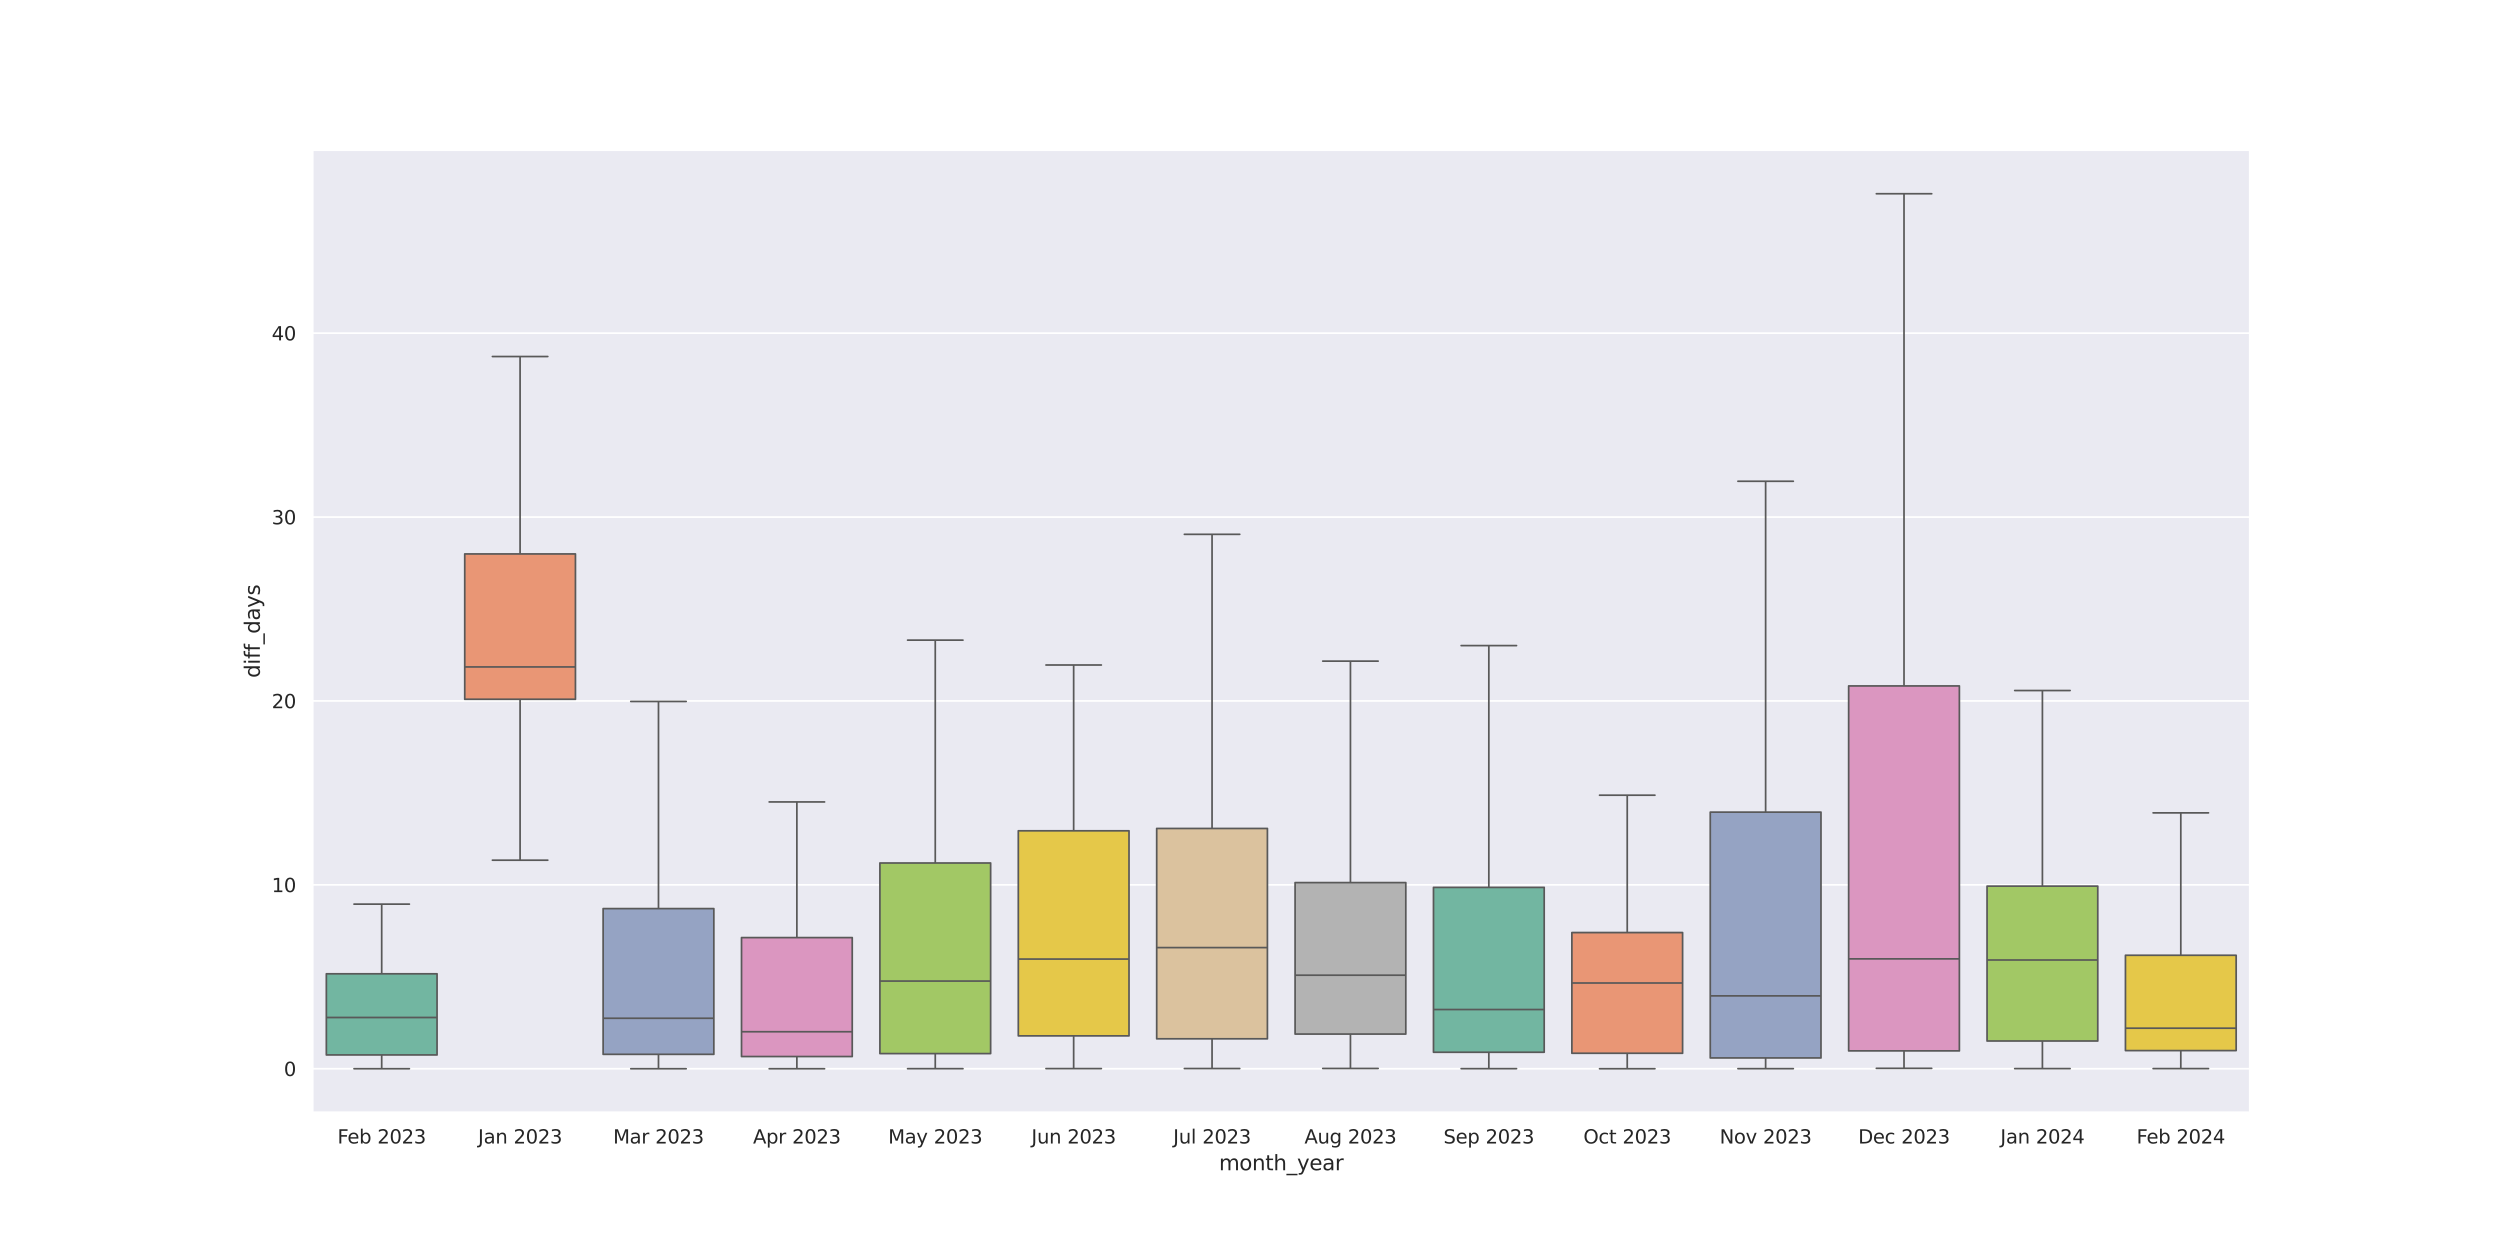 <?xml version="1.0" encoding="utf-8" standalone="no"?>
<!DOCTYPE svg PUBLIC "-//W3C//DTD SVG 1.1//EN"
  "http://www.w3.org/Graphics/SVG/1.1/DTD/svg11.dtd">
<svg xmlns:xlink="http://www.w3.org/1999/xlink" width="1440pt" height="720pt" viewBox="0 0 1440 720" xmlns="http://www.w3.org/2000/svg" version="1.1">
 <defs>
  <style type="text/css">*{stroke-linejoin: round; stroke-linecap: butt}</style>
 </defs>
 <g id="figure_1">
  <g id="patch_1">
   <path d="M 0 720 
L 1440 720 
L 1440 0 
L 0 0 
z
" style="fill: #ffffff"/>
  </g>
  <g id="axes_1">
   <g id="patch_2">
    <path d="M 180 640.8 
L 1296 640.8 
L 1296 86.4 
L 180 86.4 
z
" style="fill: #eaeaf2"/>
   </g>
   <g id="matplotlib.axis_1">
    <g id="xtick_1">
     <g id="text_1">
      <!-- Feb 2023 -->
      <g style="fill: #262626" transform="translate(194.375 658.658) scale(0.11 -0.11)">
       <defs>
        <path id="DejaVuSans-46" d="M 628 4666 
L 3309 4666 
L 3309 4134 
L 1259 4134 
L 1259 2759 
L 3109 2759 
L 3109 2228 
L 1259 2228 
L 1259 0 
L 628 0 
L 628 4666 
z
" transform="scale(0.016)"/>
        <path id="DejaVuSans-65" d="M 3597 1894 
L 3597 1613 
L 953 1613 
Q 991 1019 1311 708 
Q 1631 397 2203 397 
Q 2534 397 2845 478 
Q 3156 559 3463 722 
L 3463 178 
Q 3153 47 2828 -22 
Q 2503 -91 2169 -91 
Q 1331 -91 842 396 
Q 353 884 353 1716 
Q 353 2575 817 3079 
Q 1281 3584 2069 3584 
Q 2775 3584 3186 3129 
Q 3597 2675 3597 1894 
z
M 3022 2063 
Q 3016 2534 2758 2815 
Q 2500 3097 2075 3097 
Q 1594 3097 1305 2825 
Q 1016 2553 972 2059 
L 3022 2063 
z
" transform="scale(0.016)"/>
        <path id="DejaVuSans-62" d="M 3116 1747 
Q 3116 2381 2855 2742 
Q 2594 3103 2138 3103 
Q 1681 3103 1420 2742 
Q 1159 2381 1159 1747 
Q 1159 1113 1420 752 
Q 1681 391 2138 391 
Q 2594 391 2855 752 
Q 3116 1113 3116 1747 
z
M 1159 2969 
Q 1341 3281 1617 3432 
Q 1894 3584 2278 3584 
Q 2916 3584 3314 3078 
Q 3713 2572 3713 1747 
Q 3713 922 3314 415 
Q 2916 -91 2278 -91 
Q 1894 -91 1617 61 
Q 1341 213 1159 525 
L 1159 0 
L 581 0 
L 581 4863 
L 1159 4863 
L 1159 2969 
z
" transform="scale(0.016)"/>
        <path id="DejaVuSans-20" transform="scale(0.016)"/>
        <path id="DejaVuSans-32" d="M 1228 531 
L 3431 531 
L 3431 0 
L 469 0 
L 469 531 
Q 828 903 1448 1529 
Q 2069 2156 2228 2338 
Q 2531 2678 2651 2914 
Q 2772 3150 2772 3378 
Q 2772 3750 2511 3984 
Q 2250 4219 1831 4219 
Q 1534 4219 1204 4116 
Q 875 4013 500 3803 
L 500 4441 
Q 881 4594 1212 4672 
Q 1544 4750 1819 4750 
Q 2544 4750 2975 4387 
Q 3406 4025 3406 3419 
Q 3406 3131 3298 2873 
Q 3191 2616 2906 2266 
Q 2828 2175 2409 1742 
Q 1991 1309 1228 531 
z
" transform="scale(0.016)"/>
        <path id="DejaVuSans-30" d="M 2034 4250 
Q 1547 4250 1301 3770 
Q 1056 3291 1056 2328 
Q 1056 1369 1301 889 
Q 1547 409 2034 409 
Q 2525 409 2770 889 
Q 3016 1369 3016 2328 
Q 3016 3291 2770 3770 
Q 2525 4250 2034 4250 
z
M 2034 4750 
Q 2819 4750 3233 4129 
Q 3647 3509 3647 2328 
Q 3647 1150 3233 529 
Q 2819 -91 2034 -91 
Q 1250 -91 836 529 
Q 422 1150 422 2328 
Q 422 3509 836 4129 
Q 1250 4750 2034 4750 
z
" transform="scale(0.016)"/>
        <path id="DejaVuSans-33" d="M 2597 2516 
Q 3050 2419 3304 2112 
Q 3559 1806 3559 1356 
Q 3559 666 3084 287 
Q 2609 -91 1734 -91 
Q 1441 -91 1130 -33 
Q 819 25 488 141 
L 488 750 
Q 750 597 1062 519 
Q 1375 441 1716 441 
Q 2309 441 2620 675 
Q 2931 909 2931 1356 
Q 2931 1769 2642 2001 
Q 2353 2234 1838 2234 
L 1294 2234 
L 1294 2753 
L 1863 2753 
Q 2328 2753 2575 2939 
Q 2822 3125 2822 3475 
Q 2822 3834 2567 4026 
Q 2313 4219 1838 4219 
Q 1578 4219 1281 4162 
Q 984 4106 628 3988 
L 628 4550 
Q 988 4650 1302 4700 
Q 1616 4750 1894 4750 
Q 2613 4750 3031 4423 
Q 3450 4097 3450 3541 
Q 3450 3153 3228 2886 
Q 3006 2619 2597 2516 
z
" transform="scale(0.016)"/>
       </defs>
       <use xlink:href="#DejaVuSans-46"/>
       <use xlink:href="#DejaVuSans-65" x="52.02"/>
       <use xlink:href="#DejaVuSans-62" x="113.543"/>
       <use xlink:href="#DejaVuSans-20" x="177.02"/>
       <use xlink:href="#DejaVuSans-32" x="208.807"/>
       <use xlink:href="#DejaVuSans-30" x="272.43"/>
       <use xlink:href="#DejaVuSans-32" x="336.053"/>
       <use xlink:href="#DejaVuSans-33" x="399.676"/>
      </g>
     </g>
    </g>
    <g id="xtick_2">
     <g id="text_2">
      <!-- Jan 2023 -->
      <g style="fill: #262626" transform="translate(275.347 658.658) scale(0.11 -0.11)">
       <defs>
        <path id="DejaVuSans-4a" d="M 628 4666 
L 1259 4666 
L 1259 325 
Q 1259 -519 939 -900 
Q 619 -1281 -91 -1281 
L -331 -1281 
L -331 -750 
L -134 -750 
Q 284 -750 456 -515 
Q 628 -281 628 325 
L 628 4666 
z
" transform="scale(0.016)"/>
        <path id="DejaVuSans-61" d="M 2194 1759 
Q 1497 1759 1228 1600 
Q 959 1441 959 1056 
Q 959 750 1161 570 
Q 1363 391 1709 391 
Q 2188 391 2477 730 
Q 2766 1069 2766 1631 
L 2766 1759 
L 2194 1759 
z
M 3341 1997 
L 3341 0 
L 2766 0 
L 2766 531 
Q 2569 213 2275 61 
Q 1981 -91 1556 -91 
Q 1019 -91 701 211 
Q 384 513 384 1019 
Q 384 1609 779 1909 
Q 1175 2209 1959 2209 
L 2766 2209 
L 2766 2266 
Q 2766 2663 2505 2880 
Q 2244 3097 1772 3097 
Q 1472 3097 1187 3025 
Q 903 2953 641 2809 
L 641 3341 
Q 956 3463 1253 3523 
Q 1550 3584 1831 3584 
Q 2591 3584 2966 3190 
Q 3341 2797 3341 1997 
z
" transform="scale(0.016)"/>
        <path id="DejaVuSans-6e" d="M 3513 2113 
L 3513 0 
L 2938 0 
L 2938 2094 
Q 2938 2591 2744 2837 
Q 2550 3084 2163 3084 
Q 1697 3084 1428 2787 
Q 1159 2491 1159 1978 
L 1159 0 
L 581 0 
L 581 3500 
L 1159 3500 
L 1159 2956 
Q 1366 3272 1645 3428 
Q 1925 3584 2291 3584 
Q 2894 3584 3203 3211 
Q 3513 2838 3513 2113 
z
" transform="scale(0.016)"/>
       </defs>
       <use xlink:href="#DejaVuSans-4a"/>
       <use xlink:href="#DejaVuSans-61" x="29.492"/>
       <use xlink:href="#DejaVuSans-6e" x="90.771"/>
       <use xlink:href="#DejaVuSans-20" x="154.15"/>
       <use xlink:href="#DejaVuSans-32" x="185.938"/>
       <use xlink:href="#DejaVuSans-30" x="249.561"/>
       <use xlink:href="#DejaVuSans-32" x="313.184"/>
       <use xlink:href="#DejaVuSans-33" x="376.807"/>
      </g>
     </g>
    </g>
    <g id="xtick_3">
     <g id="text_3">
      <!-- Mar 2023 -->
      <g style="fill: #262626" transform="translate(353.163 658.658) scale(0.11 -0.11)">
       <defs>
        <path id="DejaVuSans-4d" d="M 628 4666 
L 1569 4666 
L 2759 1491 
L 3956 4666 
L 4897 4666 
L 4897 0 
L 4281 0 
L 4281 4097 
L 3078 897 
L 2444 897 
L 1241 4097 
L 1241 0 
L 628 0 
L 628 4666 
z
" transform="scale(0.016)"/>
        <path id="DejaVuSans-72" d="M 2631 2963 
Q 2534 3019 2420 3045 
Q 2306 3072 2169 3072 
Q 1681 3072 1420 2755 
Q 1159 2438 1159 1844 
L 1159 0 
L 581 0 
L 581 3500 
L 1159 3500 
L 1159 2956 
Q 1341 3275 1631 3429 
Q 1922 3584 2338 3584 
Q 2397 3584 2469 3576 
Q 2541 3569 2628 3553 
L 2631 2963 
z
" transform="scale(0.016)"/>
       </defs>
       <use xlink:href="#DejaVuSans-4d"/>
       <use xlink:href="#DejaVuSans-61" x="86.279"/>
       <use xlink:href="#DejaVuSans-72" x="147.559"/>
       <use xlink:href="#DejaVuSans-20" x="188.672"/>
       <use xlink:href="#DejaVuSans-32" x="220.459"/>
       <use xlink:href="#DejaVuSans-30" x="284.082"/>
       <use xlink:href="#DejaVuSans-32" x="347.705"/>
       <use xlink:href="#DejaVuSans-33" x="411.328"/>
      </g>
     </g>
    </g>
    <g id="xtick_4">
     <g id="text_4">
      <!-- Apr 2023 -->
      <g style="fill: #262626" transform="translate(433.74 658.658) scale(0.11 -0.11)">
       <defs>
        <path id="DejaVuSans-41" d="M 2188 4044 
L 1331 1722 
L 3047 1722 
L 2188 4044 
z
M 1831 4666 
L 2547 4666 
L 4325 0 
L 3669 0 
L 3244 1197 
L 1141 1197 
L 716 0 
L 50 0 
L 1831 4666 
z
" transform="scale(0.016)"/>
        <path id="DejaVuSans-70" d="M 1159 525 
L 1159 -1331 
L 581 -1331 
L 581 3500 
L 1159 3500 
L 1159 2969 
Q 1341 3281 1617 3432 
Q 1894 3584 2278 3584 
Q 2916 3584 3314 3078 
Q 3713 2572 3713 1747 
Q 3713 922 3314 415 
Q 2916 -91 2278 -91 
Q 1894 -91 1617 61 
Q 1341 213 1159 525 
z
M 3116 1747 
Q 3116 2381 2855 2742 
Q 2594 3103 2138 3103 
Q 1681 3103 1420 2742 
Q 1159 2381 1159 1747 
Q 1159 1113 1420 752 
Q 1681 391 2138 391 
Q 2594 391 2855 752 
Q 3116 1113 3116 1747 
z
" transform="scale(0.016)"/>
       </defs>
       <use xlink:href="#DejaVuSans-41"/>
       <use xlink:href="#DejaVuSans-70" x="68.408"/>
       <use xlink:href="#DejaVuSans-72" x="131.885"/>
       <use xlink:href="#DejaVuSans-20" x="172.998"/>
       <use xlink:href="#DejaVuSans-32" x="204.785"/>
       <use xlink:href="#DejaVuSans-30" x="268.408"/>
       <use xlink:href="#DejaVuSans-32" x="332.031"/>
       <use xlink:href="#DejaVuSans-33" x="395.654"/>
      </g>
     </g>
    </g>
    <g id="xtick_5">
     <g id="text_5">
      <!-- May 2023 -->
      <g style="fill: #262626" transform="translate(511.598 658.658) scale(0.11 -0.11)">
       <defs>
        <path id="DejaVuSans-79" d="M 2059 -325 
Q 1816 -950 1584 -1140 
Q 1353 -1331 966 -1331 
L 506 -1331 
L 506 -850 
L 844 -850 
Q 1081 -850 1212 -737 
Q 1344 -625 1503 -206 
L 1606 56 
L 191 3500 
L 800 3500 
L 1894 763 
L 2988 3500 
L 3597 3500 
L 2059 -325 
z
" transform="scale(0.016)"/>
       </defs>
       <use xlink:href="#DejaVuSans-4d"/>
       <use xlink:href="#DejaVuSans-61" x="86.279"/>
       <use xlink:href="#DejaVuSans-79" x="147.559"/>
       <use xlink:href="#DejaVuSans-20" x="206.738"/>
       <use xlink:href="#DejaVuSans-32" x="238.525"/>
       <use xlink:href="#DejaVuSans-30" x="302.148"/>
       <use xlink:href="#DejaVuSans-32" x="365.771"/>
       <use xlink:href="#DejaVuSans-33" x="429.395"/>
      </g>
     </g>
    </g>
    <g id="xtick_6">
     <g id="text_6">
      <!-- Jun 2023 -->
      <g style="fill: #262626" transform="translate(594.089 658.658) scale(0.11 -0.11)">
       <defs>
        <path id="DejaVuSans-75" d="M 544 1381 
L 544 3500 
L 1119 3500 
L 1119 1403 
Q 1119 906 1312 657 
Q 1506 409 1894 409 
Q 2359 409 2629 706 
Q 2900 1003 2900 1516 
L 2900 3500 
L 3475 3500 
L 3475 0 
L 2900 0 
L 2900 538 
Q 2691 219 2414 64 
Q 2138 -91 1772 -91 
Q 1169 -91 856 284 
Q 544 659 544 1381 
z
M 1991 3584 
L 1991 3584 
z
" transform="scale(0.016)"/>
       </defs>
       <use xlink:href="#DejaVuSans-4a"/>
       <use xlink:href="#DejaVuSans-75" x="29.492"/>
       <use xlink:href="#DejaVuSans-6e" x="92.871"/>
       <use xlink:href="#DejaVuSans-20" x="156.25"/>
       <use xlink:href="#DejaVuSans-32" x="188.037"/>
       <use xlink:href="#DejaVuSans-30" x="251.66"/>
       <use xlink:href="#DejaVuSans-32" x="315.283"/>
       <use xlink:href="#DejaVuSans-33" x="378.906"/>
      </g>
     </g>
    </g>
    <g id="xtick_7">
     <g id="text_7">
      <!-- Jul 2023 -->
      <g style="fill: #262626" transform="translate(675.761 658.658) scale(0.11 -0.11)">
       <defs>
        <path id="DejaVuSans-6c" d="M 603 4863 
L 1178 4863 
L 1178 0 
L 603 0 
L 603 4863 
z
" transform="scale(0.016)"/>
       </defs>
       <use xlink:href="#DejaVuSans-4a"/>
       <use xlink:href="#DejaVuSans-75" x="29.492"/>
       <use xlink:href="#DejaVuSans-6c" x="92.871"/>
       <use xlink:href="#DejaVuSans-20" x="120.654"/>
       <use xlink:href="#DejaVuSans-32" x="152.441"/>
       <use xlink:href="#DejaVuSans-30" x="216.064"/>
       <use xlink:href="#DejaVuSans-32" x="279.688"/>
       <use xlink:href="#DejaVuSans-33" x="343.311"/>
      </g>
     </g>
    </g>
    <g id="xtick_8">
     <g id="text_8">
      <!-- Aug 2023 -->
      <g style="fill: #262626" transform="translate(751.372 658.658) scale(0.11 -0.11)">
       <defs>
        <path id="DejaVuSans-67" d="M 2906 1791 
Q 2906 2416 2648 2759 
Q 2391 3103 1925 3103 
Q 1463 3103 1205 2759 
Q 947 2416 947 1791 
Q 947 1169 1205 825 
Q 1463 481 1925 481 
Q 2391 481 2648 825 
Q 2906 1169 2906 1791 
z
M 3481 434 
Q 3481 -459 3084 -895 
Q 2688 -1331 1869 -1331 
Q 1566 -1331 1297 -1286 
Q 1028 -1241 775 -1147 
L 775 -588 
Q 1028 -725 1275 -790 
Q 1522 -856 1778 -856 
Q 2344 -856 2625 -561 
Q 2906 -266 2906 331 
L 2906 616 
Q 2728 306 2450 153 
Q 2172 0 1784 0 
Q 1141 0 747 490 
Q 353 981 353 1791 
Q 353 2603 747 3093 
Q 1141 3584 1784 3584 
Q 2172 3584 2450 3431 
Q 2728 3278 2906 2969 
L 2906 3500 
L 3481 3500 
L 3481 434 
z
" transform="scale(0.016)"/>
       </defs>
       <use xlink:href="#DejaVuSans-41"/>
       <use xlink:href="#DejaVuSans-75" x="68.408"/>
       <use xlink:href="#DejaVuSans-67" x="131.787"/>
       <use xlink:href="#DejaVuSans-20" x="195.264"/>
       <use xlink:href="#DejaVuSans-32" x="227.051"/>
       <use xlink:href="#DejaVuSans-30" x="290.674"/>
       <use xlink:href="#DejaVuSans-32" x="354.297"/>
       <use xlink:href="#DejaVuSans-33" x="417.92"/>
      </g>
     </g>
    </g>
    <g id="xtick_9">
     <g id="text_9">
      <!-- Sep 2023 -->
      <g style="fill: #262626" transform="translate(831.458 658.658) scale(0.11 -0.11)">
       <defs>
        <path id="DejaVuSans-53" d="M 3425 4513 
L 3425 3897 
Q 3066 4069 2747 4153 
Q 2428 4238 2131 4238 
Q 1616 4238 1336 4038 
Q 1056 3838 1056 3469 
Q 1056 3159 1242 3001 
Q 1428 2844 1947 2747 
L 2328 2669 
Q 3034 2534 3370 2195 
Q 3706 1856 3706 1288 
Q 3706 609 3251 259 
Q 2797 -91 1919 -91 
Q 1588 -91 1214 -16 
Q 841 59 441 206 
L 441 856 
Q 825 641 1194 531 
Q 1563 422 1919 422 
Q 2459 422 2753 634 
Q 3047 847 3047 1241 
Q 3047 1584 2836 1778 
Q 2625 1972 2144 2069 
L 1759 2144 
Q 1053 2284 737 2584 
Q 422 2884 422 3419 
Q 422 4038 858 4394 
Q 1294 4750 2059 4750 
Q 2388 4750 2728 4690 
Q 3069 4631 3425 4513 
z
" transform="scale(0.016)"/>
       </defs>
       <use xlink:href="#DejaVuSans-53"/>
       <use xlink:href="#DejaVuSans-65" x="63.477"/>
       <use xlink:href="#DejaVuSans-70" x="125"/>
       <use xlink:href="#DejaVuSans-20" x="188.477"/>
       <use xlink:href="#DejaVuSans-32" x="220.264"/>
       <use xlink:href="#DejaVuSans-30" x="283.887"/>
       <use xlink:href="#DejaVuSans-32" x="347.51"/>
       <use xlink:href="#DejaVuSans-33" x="411.133"/>
      </g>
     </g>
    </g>
    <g id="xtick_10">
     <g id="text_10">
      <!-- Oct 2023 -->
      <g style="fill: #262626" transform="translate(912.03 658.658) scale(0.11 -0.11)">
       <defs>
        <path id="DejaVuSans-4f" d="M 2522 4238 
Q 1834 4238 1429 3725 
Q 1025 3213 1025 2328 
Q 1025 1447 1429 934 
Q 1834 422 2522 422 
Q 3209 422 3611 934 
Q 4013 1447 4013 2328 
Q 4013 3213 3611 3725 
Q 3209 4238 2522 4238 
z
M 2522 4750 
Q 3503 4750 4090 4092 
Q 4678 3434 4678 2328 
Q 4678 1225 4090 567 
Q 3503 -91 2522 -91 
Q 1538 -91 948 565 
Q 359 1222 359 2328 
Q 359 3434 948 4092 
Q 1538 4750 2522 4750 
z
" transform="scale(0.016)"/>
        <path id="DejaVuSans-63" d="M 3122 3366 
L 3122 2828 
Q 2878 2963 2633 3030 
Q 2388 3097 2138 3097 
Q 1578 3097 1268 2742 
Q 959 2388 959 1747 
Q 959 1106 1268 751 
Q 1578 397 2138 397 
Q 2388 397 2633 464 
Q 2878 531 3122 666 
L 3122 134 
Q 2881 22 2623 -34 
Q 2366 -91 2075 -91 
Q 1284 -91 818 406 
Q 353 903 353 1747 
Q 353 2603 823 3093 
Q 1294 3584 2113 3584 
Q 2378 3584 2631 3529 
Q 2884 3475 3122 3366 
z
" transform="scale(0.016)"/>
        <path id="DejaVuSans-74" d="M 1172 4494 
L 1172 3500 
L 2356 3500 
L 2356 3053 
L 1172 3053 
L 1172 1153 
Q 1172 725 1289 603 
Q 1406 481 1766 481 
L 2356 481 
L 2356 0 
L 1766 0 
Q 1100 0 847 248 
Q 594 497 594 1153 
L 594 3053 
L 172 3053 
L 172 3500 
L 594 3500 
L 594 4494 
L 1172 4494 
z
" transform="scale(0.016)"/>
       </defs>
       <use xlink:href="#DejaVuSans-4f"/>
       <use xlink:href="#DejaVuSans-63" x="78.711"/>
       <use xlink:href="#DejaVuSans-74" x="133.691"/>
       <use xlink:href="#DejaVuSans-20" x="172.9"/>
       <use xlink:href="#DejaVuSans-32" x="204.688"/>
       <use xlink:href="#DejaVuSans-30" x="268.311"/>
       <use xlink:href="#DejaVuSans-32" x="331.934"/>
       <use xlink:href="#DejaVuSans-33" x="395.557"/>
      </g>
     </g>
    </g>
    <g id="xtick_11">
     <g id="text_11">
      <!-- Nov 2023 -->
      <g style="fill: #262626" transform="translate(990.519 658.658) scale(0.11 -0.11)">
       <defs>
        <path id="DejaVuSans-4e" d="M 628 4666 
L 1478 4666 
L 3547 763 
L 3547 4666 
L 4159 4666 
L 4159 0 
L 3309 0 
L 1241 3903 
L 1241 0 
L 628 0 
L 628 4666 
z
" transform="scale(0.016)"/>
        <path id="DejaVuSans-6f" d="M 1959 3097 
Q 1497 3097 1228 2736 
Q 959 2375 959 1747 
Q 959 1119 1226 758 
Q 1494 397 1959 397 
Q 2419 397 2687 759 
Q 2956 1122 2956 1747 
Q 2956 2369 2687 2733 
Q 2419 3097 1959 3097 
z
M 1959 3584 
Q 2709 3584 3137 3096 
Q 3566 2609 3566 1747 
Q 3566 888 3137 398 
Q 2709 -91 1959 -91 
Q 1206 -91 779 398 
Q 353 888 353 1747 
Q 353 2609 779 3096 
Q 1206 3584 1959 3584 
z
" transform="scale(0.016)"/>
        <path id="DejaVuSans-76" d="M 191 3500 
L 800 3500 
L 1894 563 
L 2988 3500 
L 3597 3500 
L 2284 0 
L 1503 0 
L 191 3500 
z
" transform="scale(0.016)"/>
       </defs>
       <use xlink:href="#DejaVuSans-4e"/>
       <use xlink:href="#DejaVuSans-6f" x="74.805"/>
       <use xlink:href="#DejaVuSans-76" x="135.986"/>
       <use xlink:href="#DejaVuSans-20" x="195.166"/>
       <use xlink:href="#DejaVuSans-32" x="226.953"/>
       <use xlink:href="#DejaVuSans-30" x="290.576"/>
       <use xlink:href="#DejaVuSans-32" x="354.199"/>
       <use xlink:href="#DejaVuSans-33" x="417.822"/>
      </g>
     </g>
    </g>
    <g id="xtick_12">
     <g id="text_12">
      <!-- Dec 2023 -->
      <g style="fill: #262626" transform="translate(1070.325 658.658) scale(0.11 -0.11)">
       <defs>
        <path id="DejaVuSans-44" d="M 1259 4147 
L 1259 519 
L 2022 519 
Q 2988 519 3436 956 
Q 3884 1394 3884 2338 
Q 3884 3275 3436 3711 
Q 2988 4147 2022 4147 
L 1259 4147 
z
M 628 4666 
L 1925 4666 
Q 3281 4666 3915 4102 
Q 4550 3538 4550 2338 
Q 4550 1131 3912 565 
Q 3275 0 1925 0 
L 628 0 
L 628 4666 
z
" transform="scale(0.016)"/>
       </defs>
       <use xlink:href="#DejaVuSans-44"/>
       <use xlink:href="#DejaVuSans-65" x="77.002"/>
       <use xlink:href="#DejaVuSans-63" x="138.525"/>
       <use xlink:href="#DejaVuSans-20" x="193.506"/>
       <use xlink:href="#DejaVuSans-32" x="225.293"/>
       <use xlink:href="#DejaVuSans-30" x="288.916"/>
       <use xlink:href="#DejaVuSans-32" x="352.539"/>
       <use xlink:href="#DejaVuSans-33" x="416.162"/>
      </g>
     </g>
    </g>
    <g id="xtick_13">
     <g id="text_13">
      <!-- Jan 2024 -->
      <g style="fill: #262626" transform="translate(1152.205 658.658) scale(0.11 -0.11)">
       <defs>
        <path id="DejaVuSans-34" d="M 2419 4116 
L 825 1625 
L 2419 1625 
L 2419 4116 
z
M 2253 4666 
L 3047 4666 
L 3047 1625 
L 3713 1625 
L 3713 1100 
L 3047 1100 
L 3047 0 
L 2419 0 
L 2419 1100 
L 313 1100 
L 313 1709 
L 2253 4666 
z
" transform="scale(0.016)"/>
       </defs>
       <use xlink:href="#DejaVuSans-4a"/>
       <use xlink:href="#DejaVuSans-61" x="29.492"/>
       <use xlink:href="#DejaVuSans-6e" x="90.771"/>
       <use xlink:href="#DejaVuSans-20" x="154.15"/>
       <use xlink:href="#DejaVuSans-32" x="185.938"/>
       <use xlink:href="#DejaVuSans-30" x="249.561"/>
       <use xlink:href="#DejaVuSans-32" x="313.184"/>
       <use xlink:href="#DejaVuSans-34" x="376.807"/>
      </g>
     </g>
    </g>
    <g id="xtick_14">
     <g id="text_14">
      <!-- Feb 2024 -->
      <g style="fill: #262626" transform="translate(1230.661 658.658) scale(0.11 -0.11)">
       <use xlink:href="#DejaVuSans-46"/>
       <use xlink:href="#DejaVuSans-65" x="52.02"/>
       <use xlink:href="#DejaVuSans-62" x="113.543"/>
       <use xlink:href="#DejaVuSans-20" x="177.02"/>
       <use xlink:href="#DejaVuSans-32" x="208.807"/>
       <use xlink:href="#DejaVuSans-30" x="272.43"/>
       <use xlink:href="#DejaVuSans-32" x="336.053"/>
       <use xlink:href="#DejaVuSans-34" x="399.676"/>
      </g>
     </g>
    </g>
    <g id="text_15">
     <!-- month_year -->
     <g style="fill: #262626" transform="translate(702.141 674.064) scale(0.12 -0.12)">
      <defs>
       <path id="DejaVuSans-6d" d="M 3328 2828 
Q 3544 3216 3844 3400 
Q 4144 3584 4550 3584 
Q 5097 3584 5394 3201 
Q 5691 2819 5691 2113 
L 5691 0 
L 5113 0 
L 5113 2094 
Q 5113 2597 4934 2840 
Q 4756 3084 4391 3084 
Q 3944 3084 3684 2787 
Q 3425 2491 3425 1978 
L 3425 0 
L 2847 0 
L 2847 2094 
Q 2847 2600 2669 2842 
Q 2491 3084 2119 3084 
Q 1678 3084 1418 2786 
Q 1159 2488 1159 1978 
L 1159 0 
L 581 0 
L 581 3500 
L 1159 3500 
L 1159 2956 
Q 1356 3278 1631 3431 
Q 1906 3584 2284 3584 
Q 2666 3584 2933 3390 
Q 3200 3197 3328 2828 
z
" transform="scale(0.016)"/>
       <path id="DejaVuSans-68" d="M 3513 2113 
L 3513 0 
L 2938 0 
L 2938 2094 
Q 2938 2591 2744 2837 
Q 2550 3084 2163 3084 
Q 1697 3084 1428 2787 
Q 1159 2491 1159 1978 
L 1159 0 
L 581 0 
L 581 4863 
L 1159 4863 
L 1159 2956 
Q 1366 3272 1645 3428 
Q 1925 3584 2291 3584 
Q 2894 3584 3203 3211 
Q 3513 2838 3513 2113 
z
" transform="scale(0.016)"/>
       <path id="DejaVuSans-5f" d="M 3263 -1063 
L 3263 -1509 
L -63 -1509 
L -63 -1063 
L 3263 -1063 
z
" transform="scale(0.016)"/>
      </defs>
      <use xlink:href="#DejaVuSans-6d"/>
      <use xlink:href="#DejaVuSans-6f" x="97.412"/>
      <use xlink:href="#DejaVuSans-6e" x="158.594"/>
      <use xlink:href="#DejaVuSans-74" x="221.973"/>
      <use xlink:href="#DejaVuSans-68" x="261.182"/>
      <use xlink:href="#DejaVuSans-5f" x="324.561"/>
      <use xlink:href="#DejaVuSans-79" x="374.561"/>
      <use xlink:href="#DejaVuSans-65" x="433.74"/>
      <use xlink:href="#DejaVuSans-61" x="495.264"/>
      <use xlink:href="#DejaVuSans-72" x="556.543"/>
     </g>
    </g>
   </g>
   <g id="matplotlib.axis_2">
    <g id="ytick_1">
     <g id="line2d_1">
      <path d="M 180 615.6 
L 1296 615.6 
" clip-path="url(#pbd73613d42)" style="fill: none; stroke: #ffffff; stroke-linecap: round"/>
     </g>
     <g id="text_16">
      <!-- 0 -->
      <g style="fill: #262626" transform="translate(163.501 619.779) scale(0.11 -0.11)">
       <use xlink:href="#DejaVuSans-30"/>
      </g>
     </g>
    </g>
    <g id="ytick_2">
     <g id="line2d_2">
      <path d="M 180 509.674 
L 1296 509.674 
" clip-path="url(#pbd73613d42)" style="fill: none; stroke: #ffffff; stroke-linecap: round"/>
     </g>
     <g id="text_17">
      <!-- 10 -->
      <g style="fill: #262626" transform="translate(156.502 513.853) scale(0.11 -0.11)">
       <defs>
        <path id="DejaVuSans-31" d="M 794 531 
L 1825 531 
L 1825 4091 
L 703 3866 
L 703 4441 
L 1819 4666 
L 2450 4666 
L 2450 531 
L 3481 531 
L 3481 0 
L 794 0 
L 794 531 
z
" transform="scale(0.016)"/>
       </defs>
       <use xlink:href="#DejaVuSans-31"/>
       <use xlink:href="#DejaVuSans-30" x="63.623"/>
      </g>
     </g>
    </g>
    <g id="ytick_3">
     <g id="line2d_3">
      <path d="M 180 403.748 
L 1296 403.748 
" clip-path="url(#pbd73613d42)" style="fill: none; stroke: #ffffff; stroke-linecap: round"/>
     </g>
     <g id="text_18">
      <!-- 20 -->
      <g style="fill: #262626" transform="translate(156.502 407.927) scale(0.11 -0.11)">
       <use xlink:href="#DejaVuSans-32"/>
       <use xlink:href="#DejaVuSans-30" x="63.623"/>
      </g>
     </g>
    </g>
    <g id="ytick_4">
     <g id="line2d_4">
      <path d="M 180 297.822 
L 1296 297.822 
" clip-path="url(#pbd73613d42)" style="fill: none; stroke: #ffffff; stroke-linecap: round"/>
     </g>
     <g id="text_19">
      <!-- 30 -->
      <g style="fill: #262626" transform="translate(156.502 302.001) scale(0.11 -0.11)">
       <use xlink:href="#DejaVuSans-33"/>
       <use xlink:href="#DejaVuSans-30" x="63.623"/>
      </g>
     </g>
    </g>
    <g id="ytick_5">
     <g id="line2d_5">
      <path d="M 180 191.895 
L 1296 191.895 
" clip-path="url(#pbd73613d42)" style="fill: none; stroke: #ffffff; stroke-linecap: round"/>
     </g>
     <g id="text_20">
      <!-- 40 -->
      <g style="fill: #262626" transform="translate(156.502 196.075) scale(0.11 -0.11)">
       <use xlink:href="#DejaVuSans-34"/>
       <use xlink:href="#DejaVuSans-30" x="63.623"/>
      </g>
     </g>
    </g>
    <g id="text_21">
     <!-- diff_days -->
     <g style="fill: #262626" transform="translate(149.673 390.463) rotate(-90) scale(0.12 -0.12)">
      <defs>
       <path id="DejaVuSans-64" d="M 2906 2969 
L 2906 4863 
L 3481 4863 
L 3481 0 
L 2906 0 
L 2906 525 
Q 2725 213 2448 61 
Q 2172 -91 1784 -91 
Q 1150 -91 751 415 
Q 353 922 353 1747 
Q 353 2572 751 3078 
Q 1150 3584 1784 3584 
Q 2172 3584 2448 3432 
Q 2725 3281 2906 2969 
z
M 947 1747 
Q 947 1113 1208 752 
Q 1469 391 1925 391 
Q 2381 391 2643 752 
Q 2906 1113 2906 1747 
Q 2906 2381 2643 2742 
Q 2381 3103 1925 3103 
Q 1469 3103 1208 2742 
Q 947 2381 947 1747 
z
" transform="scale(0.016)"/>
       <path id="DejaVuSans-69" d="M 603 3500 
L 1178 3500 
L 1178 0 
L 603 0 
L 603 3500 
z
M 603 4863 
L 1178 4863 
L 1178 4134 
L 603 4134 
L 603 4863 
z
" transform="scale(0.016)"/>
       <path id="DejaVuSans-66" d="M 2375 4863 
L 2375 4384 
L 1825 4384 
Q 1516 4384 1395 4259 
Q 1275 4134 1275 3809 
L 1275 3500 
L 2222 3500 
L 2222 3053 
L 1275 3053 
L 1275 0 
L 697 0 
L 697 3053 
L 147 3053 
L 147 3500 
L 697 3500 
L 697 3744 
Q 697 4328 969 4595 
Q 1241 4863 1831 4863 
L 2375 4863 
z
" transform="scale(0.016)"/>
       <path id="DejaVuSans-73" d="M 2834 3397 
L 2834 2853 
Q 2591 2978 2328 3040 
Q 2066 3103 1784 3103 
Q 1356 3103 1142 2972 
Q 928 2841 928 2578 
Q 928 2378 1081 2264 
Q 1234 2150 1697 2047 
L 1894 2003 
Q 2506 1872 2764 1633 
Q 3022 1394 3022 966 
Q 3022 478 2636 193 
Q 2250 -91 1575 -91 
Q 1294 -91 989 -36 
Q 684 19 347 128 
L 347 722 
Q 666 556 975 473 
Q 1284 391 1588 391 
Q 1994 391 2212 530 
Q 2431 669 2431 922 
Q 2431 1156 2273 1281 
Q 2116 1406 1581 1522 
L 1381 1569 
Q 847 1681 609 1914 
Q 372 2147 372 2553 
Q 372 3047 722 3315 
Q 1072 3584 1716 3584 
Q 2034 3584 2315 3537 
Q 2597 3491 2834 3397 
z
" transform="scale(0.016)"/>
      </defs>
      <use xlink:href="#DejaVuSans-64"/>
      <use xlink:href="#DejaVuSans-69" x="63.477"/>
      <use xlink:href="#DejaVuSans-66" x="91.26"/>
      <use xlink:href="#DejaVuSans-66" x="126.465"/>
      <use xlink:href="#DejaVuSans-5f" x="161.67"/>
      <use xlink:href="#DejaVuSans-64" x="211.67"/>
      <use xlink:href="#DejaVuSans-61" x="275.146"/>
      <use xlink:href="#DejaVuSans-79" x="336.426"/>
      <use xlink:href="#DejaVuSans-73" x="395.605"/>
     </g>
    </g>
   </g>
   <g id="patch_3">
    <path d="M 187.971 607.654 
L 251.743 607.654 
L 251.743 560.909 
L 187.971 560.909 
L 187.971 607.654 
z
" clip-path="url(#pbd73613d42)" style="fill: #72b6a1; stroke: #595959; stroke-linejoin: miter"/>
   </g>
   <g id="line2d_6">
    <path d="M 219.857 607.654 
L 219.857 615.577 
" clip-path="url(#pbd73613d42)" style="fill: none; stroke: #595959"/>
   </g>
   <g id="line2d_7">
    <path d="M 219.857 560.909 
L 219.857 520.782 
" clip-path="url(#pbd73613d42)" style="fill: none; stroke: #595959"/>
   </g>
   <g id="line2d_8">
    <path d="M 203.914 615.577 
L 235.8 615.577 
" clip-path="url(#pbd73613d42)" style="fill: none; stroke: #595959; stroke-linecap: round"/>
   </g>
   <g id="line2d_9">
    <path d="M 203.914 520.782 
L 235.8 520.782 
" clip-path="url(#pbd73613d42)" style="fill: none; stroke: #595959; stroke-linecap: round"/>
   </g>
   <g id="patch_4">
    <path d="M 267.686 402.79 
L 331.457 402.79 
L 331.457 319.066 
L 267.686 319.066 
L 267.686 402.79 
z
" clip-path="url(#pbd73613d42)" style="fill: #e99675; stroke: #595959; stroke-linejoin: miter"/>
   </g>
   <g id="line2d_10">
    <path d="M 299.571 402.79 
L 299.571 495.458 
" clip-path="url(#pbd73613d42)" style="fill: none; stroke: #595959"/>
   </g>
   <g id="line2d_11">
    <path d="M 299.571 319.066 
L 299.571 205.352 
" clip-path="url(#pbd73613d42)" style="fill: none; stroke: #595959"/>
   </g>
   <g id="line2d_12">
    <path d="M 283.629 495.458 
L 315.514 495.458 
" clip-path="url(#pbd73613d42)" style="fill: none; stroke: #595959; stroke-linecap: round"/>
   </g>
   <g id="line2d_13">
    <path d="M 283.629 205.352 
L 315.514 205.352 
" clip-path="url(#pbd73613d42)" style="fill: none; stroke: #595959; stroke-linecap: round"/>
   </g>
   <g id="patch_5">
    <path d="M 347.4 607.295 
L 411.171 607.295 
L 411.171 523.36 
L 347.4 523.36 
L 347.4 607.295 
z
" clip-path="url(#pbd73613d42)" style="fill: #95a3c3; stroke: #595959; stroke-linejoin: miter"/>
   </g>
   <g id="line2d_14">
    <path d="M 379.286 607.295 
L 379.286 615.6 
" clip-path="url(#pbd73613d42)" style="fill: none; stroke: #595959"/>
   </g>
   <g id="line2d_15">
    <path d="M 379.286 523.36 
L 379.286 404.038 
" clip-path="url(#pbd73613d42)" style="fill: none; stroke: #595959"/>
   </g>
   <g id="line2d_16">
    <path d="M 363.343 615.6 
L 395.229 615.6 
" clip-path="url(#pbd73613d42)" style="fill: none; stroke: #595959; stroke-linecap: round"/>
   </g>
   <g id="line2d_17">
    <path d="M 363.343 404.038 
L 395.229 404.038 
" clip-path="url(#pbd73613d42)" style="fill: none; stroke: #595959; stroke-linecap: round"/>
   </g>
   <g id="patch_6">
    <path d="M 427.114 608.565 
L 490.886 608.565 
L 490.886 540.05 
L 427.114 540.05 
L 427.114 608.565 
z
" clip-path="url(#pbd73613d42)" style="fill: #db96c0; stroke: #595959; stroke-linejoin: miter"/>
   </g>
   <g id="line2d_18">
    <path d="M 459 608.565 
L 459 615.6 
" clip-path="url(#pbd73613d42)" style="fill: none; stroke: #595959"/>
   </g>
   <g id="line2d_19">
    <path d="M 459 540.05 
L 459 461.916 
" clip-path="url(#pbd73613d42)" style="fill: none; stroke: #595959"/>
   </g>
   <g id="line2d_20">
    <path d="M 443.057 615.6 
L 474.943 615.6 
" clip-path="url(#pbd73613d42)" style="fill: none; stroke: #595959; stroke-linecap: round"/>
   </g>
   <g id="line2d_21">
    <path d="M 443.057 461.916 
L 474.943 461.916 
" clip-path="url(#pbd73613d42)" style="fill: none; stroke: #595959; stroke-linecap: round"/>
   </g>
   <g id="patch_7">
    <path d="M 506.829 606.861 
L 570.6 606.861 
L 570.6 497.069 
L 506.829 497.069 
L 506.829 606.861 
z
" clip-path="url(#pbd73613d42)" style="fill: #a2c865; stroke: #595959; stroke-linejoin: miter"/>
   </g>
   <g id="line2d_22">
    <path d="M 538.714 606.861 
L 538.714 615.569 
" clip-path="url(#pbd73613d42)" style="fill: none; stroke: #595959"/>
   </g>
   <g id="line2d_23">
    <path d="M 538.714 497.069 
L 538.714 368.728 
" clip-path="url(#pbd73613d42)" style="fill: none; stroke: #595959"/>
   </g>
   <g id="line2d_24">
    <path d="M 522.771 615.569 
L 554.657 615.569 
" clip-path="url(#pbd73613d42)" style="fill: none; stroke: #595959; stroke-linecap: round"/>
   </g>
   <g id="line2d_25">
    <path d="M 522.771 368.728 
L 554.657 368.728 
" clip-path="url(#pbd73613d42)" style="fill: none; stroke: #595959; stroke-linecap: round"/>
   </g>
   <g id="patch_8">
    <path d="M 586.543 596.653 
L 650.314 596.653 
L 650.314 478.549 
L 586.543 478.549 
L 586.543 596.653 
z
" clip-path="url(#pbd73613d42)" style="fill: #e5c849; stroke: #595959; stroke-linejoin: miter"/>
   </g>
   <g id="line2d_26">
    <path d="M 618.429 596.653 
L 618.429 615.501 
" clip-path="url(#pbd73613d42)" style="fill: none; stroke: #595959"/>
   </g>
   <g id="line2d_27">
    <path d="M 618.429 478.549 
L 618.429 383.047 
" clip-path="url(#pbd73613d42)" style="fill: none; stroke: #595959"/>
   </g>
   <g id="line2d_28">
    <path d="M 602.486 615.501 
L 634.371 615.501 
" clip-path="url(#pbd73613d42)" style="fill: none; stroke: #595959; stroke-linecap: round"/>
   </g>
   <g id="line2d_29">
    <path d="M 602.486 383.047 
L 634.371 383.047 
" clip-path="url(#pbd73613d42)" style="fill: none; stroke: #595959; stroke-linecap: round"/>
   </g>
   <g id="patch_9">
    <path d="M 666.257 598.361 
L 730.029 598.361 
L 730.029 477.182 
L 666.257 477.182 
L 666.257 598.361 
z
" clip-path="url(#pbd73613d42)" style="fill: #dbc29e; stroke: #595959; stroke-linejoin: miter"/>
   </g>
   <g id="line2d_30">
    <path d="M 698.143 598.361 
L 698.143 615.479 
" clip-path="url(#pbd73613d42)" style="fill: none; stroke: #595959"/>
   </g>
   <g id="line2d_31">
    <path d="M 698.143 477.182 
L 698.143 307.767 
" clip-path="url(#pbd73613d42)" style="fill: none; stroke: #595959"/>
   </g>
   <g id="line2d_32">
    <path d="M 682.2 615.479 
L 714.086 615.479 
" clip-path="url(#pbd73613d42)" style="fill: none; stroke: #595959; stroke-linecap: round"/>
   </g>
   <g id="line2d_33">
    <path d="M 682.2 307.767 
L 714.086 307.767 
" clip-path="url(#pbd73613d42)" style="fill: none; stroke: #595959; stroke-linecap: round"/>
   </g>
   <g id="patch_10">
    <path d="M 745.971 595.616 
L 809.743 595.616 
L 809.743 508.374 
L 745.971 508.374 
L 745.971 595.616 
z
" clip-path="url(#pbd73613d42)" style="fill: #b3b3b3; stroke: #595959; stroke-linejoin: miter"/>
   </g>
   <g id="line2d_34">
    <path d="M 777.857 595.616 
L 777.857 615.427 
" clip-path="url(#pbd73613d42)" style="fill: none; stroke: #595959"/>
   </g>
   <g id="line2d_35">
    <path d="M 777.857 508.374 
L 777.857 380.81 
" clip-path="url(#pbd73613d42)" style="fill: none; stroke: #595959"/>
   </g>
   <g id="line2d_36">
    <path d="M 761.914 615.427 
L 793.8 615.427 
" clip-path="url(#pbd73613d42)" style="fill: none; stroke: #595959; stroke-linecap: round"/>
   </g>
   <g id="line2d_37">
    <path d="M 761.914 380.81 
L 793.8 380.81 
" clip-path="url(#pbd73613d42)" style="fill: none; stroke: #595959; stroke-linecap: round"/>
   </g>
   <g id="patch_11">
    <path d="M 825.686 606.091 
L 889.457 606.091 
L 889.457 511.131 
L 825.686 511.131 
L 825.686 606.091 
z
" clip-path="url(#pbd73613d42)" style="fill: #72b6a1; stroke: #595959; stroke-linejoin: miter"/>
   </g>
   <g id="line2d_38">
    <path d="M 857.571 606.091 
L 857.571 615.54 
" clip-path="url(#pbd73613d42)" style="fill: none; stroke: #595959"/>
   </g>
   <g id="line2d_39">
    <path d="M 857.571 511.131 
L 857.571 371.863 
" clip-path="url(#pbd73613d42)" style="fill: none; stroke: #595959"/>
   </g>
   <g id="line2d_40">
    <path d="M 841.629 615.54 
L 873.514 615.54 
" clip-path="url(#pbd73613d42)" style="fill: none; stroke: #595959; stroke-linecap: round"/>
   </g>
   <g id="line2d_41">
    <path d="M 841.629 371.863 
L 873.514 371.863 
" clip-path="url(#pbd73613d42)" style="fill: none; stroke: #595959; stroke-linecap: round"/>
   </g>
   <g id="patch_12">
    <path d="M 905.4 606.683 
L 969.171 606.683 
L 969.171 537.158 
L 905.4 537.158 
L 905.4 606.683 
z
" clip-path="url(#pbd73613d42)" style="fill: #e99675; stroke: #595959; stroke-linejoin: miter"/>
   </g>
   <g id="line2d_42">
    <path d="M 937.286 606.683 
L 937.286 615.579 
" clip-path="url(#pbd73613d42)" style="fill: none; stroke: #595959"/>
   </g>
   <g id="line2d_43">
    <path d="M 937.286 537.158 
L 937.286 458.04 
" clip-path="url(#pbd73613d42)" style="fill: none; stroke: #595959"/>
   </g>
   <g id="line2d_44">
    <path d="M 921.343 615.579 
L 953.229 615.579 
" clip-path="url(#pbd73613d42)" style="fill: none; stroke: #595959; stroke-linecap: round"/>
   </g>
   <g id="line2d_45">
    <path d="M 921.343 458.04 
L 953.229 458.04 
" clip-path="url(#pbd73613d42)" style="fill: none; stroke: #595959; stroke-linecap: round"/>
   </g>
   <g id="patch_13">
    <path d="M 985.114 609.385 
L 1048.886 609.385 
L 1048.886 467.795 
L 985.114 467.795 
L 985.114 609.385 
z
" clip-path="url(#pbd73613d42)" style="fill: #95a3c3; stroke: #595959; stroke-linejoin: miter"/>
   </g>
   <g id="line2d_46">
    <path d="M 1017 609.385 
L 1017 615.537 
" clip-path="url(#pbd73613d42)" style="fill: none; stroke: #595959"/>
   </g>
   <g id="line2d_47">
    <path d="M 1017 467.795 
L 1017 277.211 
" clip-path="url(#pbd73613d42)" style="fill: none; stroke: #595959"/>
   </g>
   <g id="line2d_48">
    <path d="M 1001.057 615.537 
L 1032.943 615.537 
" clip-path="url(#pbd73613d42)" style="fill: none; stroke: #595959; stroke-linecap: round"/>
   </g>
   <g id="line2d_49">
    <path d="M 1001.057 277.211 
L 1032.943 277.211 
" clip-path="url(#pbd73613d42)" style="fill: none; stroke: #595959; stroke-linecap: round"/>
   </g>
   <g id="patch_14">
    <path d="M 1064.829 605.316 
L 1128.6 605.316 
L 1128.6 395.091 
L 1064.829 395.091 
L 1064.829 605.316 
z
" clip-path="url(#pbd73613d42)" style="fill: #db96c0; stroke: #595959; stroke-linejoin: miter"/>
   </g>
   <g id="line2d_50">
    <path d="M 1096.714 605.316 
L 1096.714 615.362 
" clip-path="url(#pbd73613d42)" style="fill: none; stroke: #595959"/>
   </g>
   <g id="line2d_51">
    <path d="M 1096.714 395.091 
L 1096.714 111.6 
" clip-path="url(#pbd73613d42)" style="fill: none; stroke: #595959"/>
   </g>
   <g id="line2d_52">
    <path d="M 1080.771 615.362 
L 1112.657 615.362 
" clip-path="url(#pbd73613d42)" style="fill: none; stroke: #595959; stroke-linecap: round"/>
   </g>
   <g id="line2d_53">
    <path d="M 1080.771 111.6 
L 1112.657 111.6 
" clip-path="url(#pbd73613d42)" style="fill: none; stroke: #595959; stroke-linecap: round"/>
   </g>
   <g id="patch_15">
    <path d="M 1144.543 599.626 
L 1208.314 599.626 
L 1208.314 510.417 
L 1144.543 510.417 
L 1144.543 599.626 
z
" clip-path="url(#pbd73613d42)" style="fill: #a2c865; stroke: #595959; stroke-linejoin: miter"/>
   </g>
   <g id="line2d_54">
    <path d="M 1176.429 599.626 
L 1176.429 615.516 
" clip-path="url(#pbd73613d42)" style="fill: none; stroke: #595959"/>
   </g>
   <g id="line2d_55">
    <path d="M 1176.429 510.417 
L 1176.429 397.731 
" clip-path="url(#pbd73613d42)" style="fill: none; stroke: #595959"/>
   </g>
   <g id="line2d_56">
    <path d="M 1160.486 615.516 
L 1192.371 615.516 
" clip-path="url(#pbd73613d42)" style="fill: none; stroke: #595959; stroke-linecap: round"/>
   </g>
   <g id="line2d_57">
    <path d="M 1160.486 397.731 
L 1192.371 397.731 
" clip-path="url(#pbd73613d42)" style="fill: none; stroke: #595959; stroke-linecap: round"/>
   </g>
   <g id="patch_16">
    <path d="M 1224.257 605.13 
L 1288.029 605.13 
L 1288.029 550.241 
L 1224.257 550.241 
L 1224.257 605.13 
z
" clip-path="url(#pbd73613d42)" style="fill: #e5c849; stroke: #595959; stroke-linejoin: miter"/>
   </g>
   <g id="line2d_58">
    <path d="M 1256.143 605.13 
L 1256.143 615.522 
" clip-path="url(#pbd73613d42)" style="fill: none; stroke: #595959"/>
   </g>
   <g id="line2d_59">
    <path d="M 1256.143 550.241 
L 1256.143 468.195 
" clip-path="url(#pbd73613d42)" style="fill: none; stroke: #595959"/>
   </g>
   <g id="line2d_60">
    <path d="M 1240.2 615.522 
L 1272.086 615.522 
" clip-path="url(#pbd73613d42)" style="fill: none; stroke: #595959; stroke-linecap: round"/>
   </g>
   <g id="line2d_61">
    <path d="M 1240.2 468.195 
L 1272.086 468.195 
" clip-path="url(#pbd73613d42)" style="fill: none; stroke: #595959; stroke-linecap: round"/>
   </g>
   <g id="line2d_62">
    <path d="M 187.971 586.081 
L 251.743 586.081 
" clip-path="url(#pbd73613d42)" style="fill: none; stroke: #595959"/>
   </g>
   <g id="line2d_63">
    <path d="M 267.686 384.153 
L 331.457 384.153 
" clip-path="url(#pbd73613d42)" style="fill: none; stroke: #595959"/>
   </g>
   <g id="line2d_64">
    <path d="M 347.4 586.513 
L 411.171 586.513 
" clip-path="url(#pbd73613d42)" style="fill: none; stroke: #595959"/>
   </g>
   <g id="line2d_65">
    <path d="M 427.114 594.274 
L 490.886 594.274 
" clip-path="url(#pbd73613d42)" style="fill: none; stroke: #595959"/>
   </g>
   <g id="line2d_66">
    <path d="M 506.829 565.092 
L 570.6 565.092 
" clip-path="url(#pbd73613d42)" style="fill: none; stroke: #595959"/>
   </g>
   <g id="line2d_67">
    <path d="M 586.543 552.409 
L 650.314 552.409 
" clip-path="url(#pbd73613d42)" style="fill: none; stroke: #595959"/>
   </g>
   <g id="line2d_68">
    <path d="M 666.257 545.824 
L 730.029 545.824 
" clip-path="url(#pbd73613d42)" style="fill: none; stroke: #595959"/>
   </g>
   <g id="line2d_69">
    <path d="M 745.971 561.704 
L 809.743 561.704 
" clip-path="url(#pbd73613d42)" style="fill: none; stroke: #595959"/>
   </g>
   <g id="line2d_70">
    <path d="M 825.686 581.479 
L 889.457 581.479 
" clip-path="url(#pbd73613d42)" style="fill: none; stroke: #595959"/>
   </g>
   <g id="line2d_71">
    <path d="M 905.4 566.211 
L 969.171 566.211 
" clip-path="url(#pbd73613d42)" style="fill: none; stroke: #595959"/>
   </g>
   <g id="line2d_72">
    <path d="M 985.114 573.615 
L 1048.886 573.615 
" clip-path="url(#pbd73613d42)" style="fill: none; stroke: #595959"/>
   </g>
   <g id="line2d_73">
    <path d="M 1064.829 552.305 
L 1128.6 552.305 
" clip-path="url(#pbd73613d42)" style="fill: none; stroke: #595959"/>
   </g>
   <g id="line2d_74">
    <path d="M 1144.543 552.957 
L 1208.314 552.957 
" clip-path="url(#pbd73613d42)" style="fill: none; stroke: #595959"/>
   </g>
   <g id="line2d_75">
    <path d="M 1224.257 592.242 
L 1288.029 592.242 
" clip-path="url(#pbd73613d42)" style="fill: none; stroke: #595959"/>
   </g>
   <g id="patch_17">
    <path d="M 180 640.8 
L 180 86.4 
" style="fill: none; stroke: #ffffff; stroke-width: 1.25; stroke-linejoin: miter; stroke-linecap: square"/>
   </g>
   <g id="patch_18">
    <path d="M 1296 640.8 
L 1296 86.4 
" style="fill: none; stroke: #ffffff; stroke-width: 1.25; stroke-linejoin: miter; stroke-linecap: square"/>
   </g>
   <g id="patch_19">
    <path d="M 180 640.8 
L 1296 640.8 
" style="fill: none; stroke: #ffffff; stroke-width: 1.25; stroke-linejoin: miter; stroke-linecap: square"/>
   </g>
   <g id="patch_20">
    <path d="M 180 86.4 
L 1296 86.4 
" style="fill: none; stroke: #ffffff; stroke-width: 1.25; stroke-linejoin: miter; stroke-linecap: square"/>
   </g>
  </g>
 </g>
 <defs>
  <clipPath id="pbd73613d42">
   <rect x="180" y="86.4" width="1116" height="554.4"/>
  </clipPath>
 </defs>
</svg>
